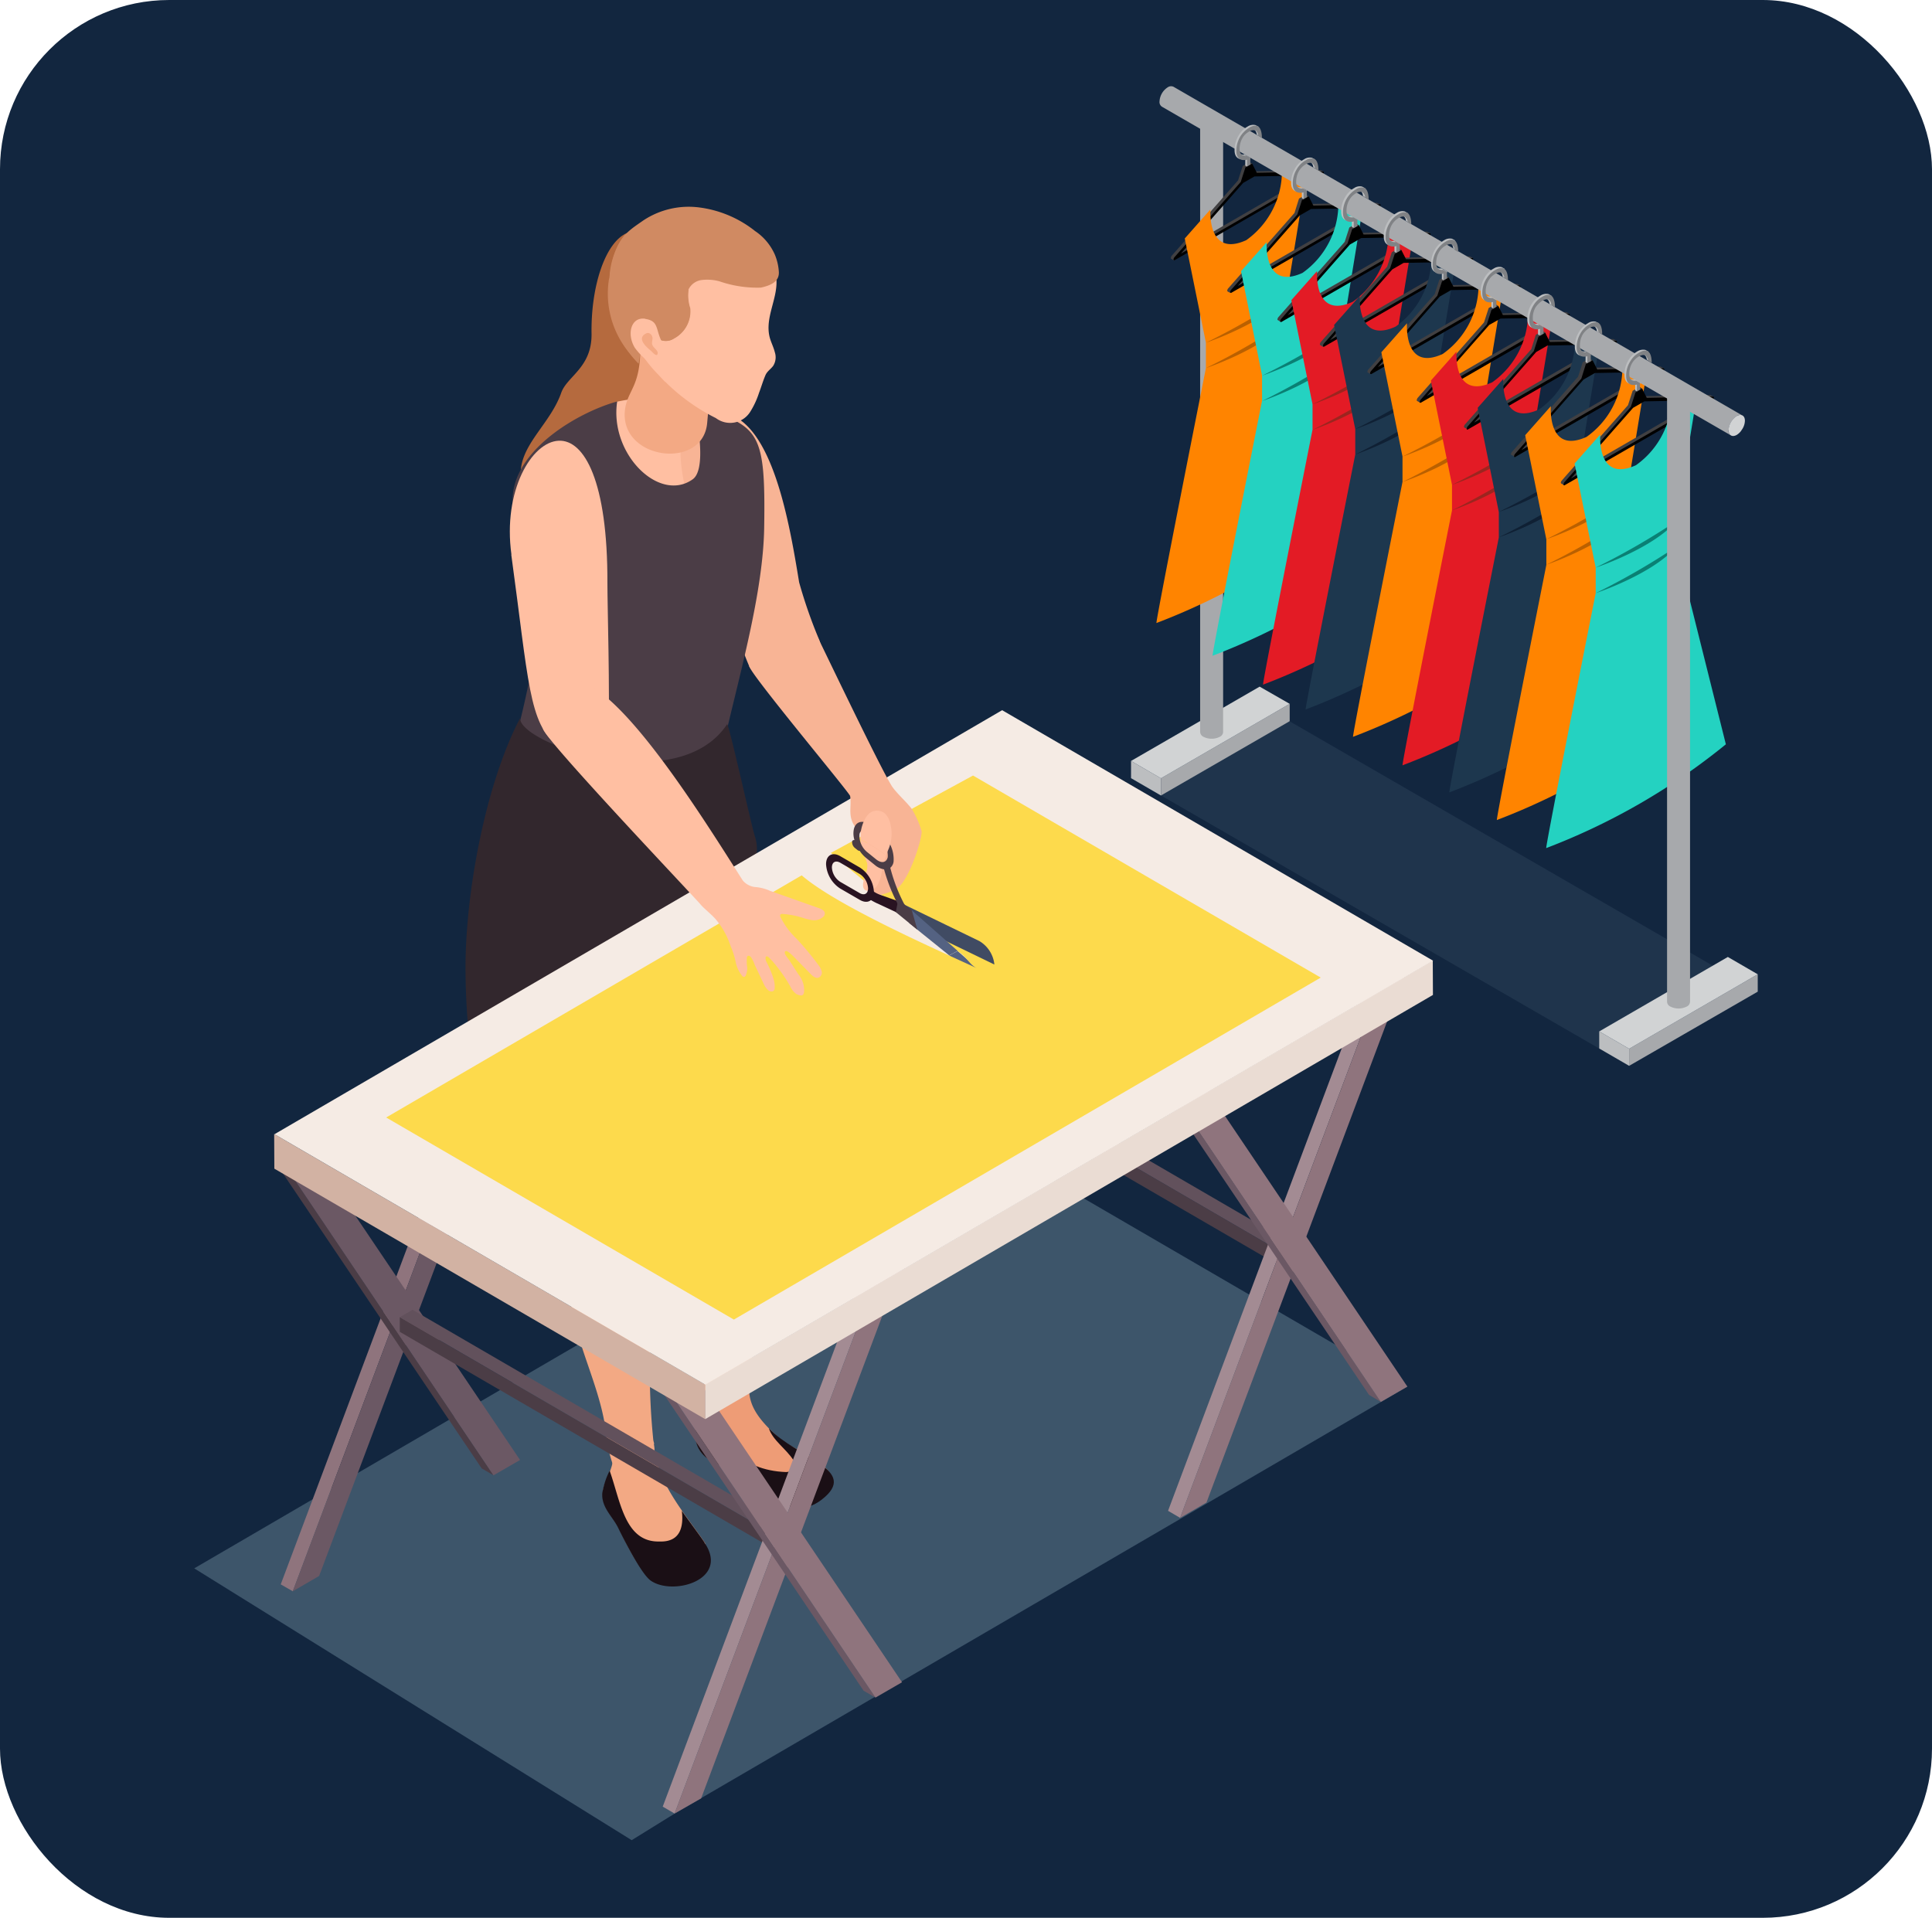 <svg xmlns="http://www.w3.org/2000/svg" width="137" height="136" viewBox="0 0 137 136">
  <g id="Grupo_1014107" data-name="Grupo 1014107" transform="translate(-1124.727 -3683)">
    <g id="Grupo_1014080" data-name="Grupo 1014080" transform="translate(156.727 2425)">
      <g id="Grupo_958245" data-name="Grupo 958245">
        <rect id="Rectángulo_340365" data-name="Rectángulo 340365" width="137" height="136" rx="12" transform="translate(968 1258)" fill="#12263f"/>
      </g>
    </g>
    <g id="Grupo_1011236" data-name="Grupo 1011236" transform="translate(1138.5 3697.669)">
      <g id="Grupo_1011216" data-name="Grupo 1011216" transform="translate(0 65.053)" opacity="0.3">
        <path id="Trazado_727031" data-name="Trazado 727031" d="M407.62,258.553,376.6,239.277l54.027-31.5,32,18.608-51.95,30.275Z" transform="translate(-376.6 -207.78)" fill="#a1c2d1"/>
      </g>
      <path id="Trazado_727032" data-name="Trazado 727032" d="M427.085,156.05c-1.552.672-2.566,3.775-2.517,7.135.037,2.419-1.735,3.018-2.15,4.2-.757,2.15-2.773,3.58-2.871,5.571,3.616,1.943,6.524-2.126,7.551-3.274,3.262-3.641,2.676-4.85,2.663-12.9-.012.073.122.1.159.037a.233.233,0,0,0,0-.22l-2.835-.55Z" transform="translate(-396.394 -154.199)" fill="#b56a3e"/>
      <path id="Trazado_727033" data-name="Trazado 727033" d="M414.119,228.273c-.892.049-1.026-1.21-1.124-1.918-1.845-13.378.171-17.166.513-19.255a5.591,5.591,0,0,1,.648-2.676c1.393-1.772,4.484-.073,5.217,2.175.305.929-.391,2.309-.611,3.225-2.517,10.3-1.246,18.253-4.631,18.437Z" transform="translate(-376.953 -143.635)" fill="#ee9c76"/>
      <path id="Trazado_727034" data-name="Trazado 727034" d="M414.343,219.09c-.122,4.679-1.7,5.449,1.625,8.406.941.843,3.861,1.869,3.7,2.932a3.5,3.5,0,0,1-2.456,1.784c-1.845.134-2.749-1.857-4.288-2.468-1.026-.4-3.494-.538-2.725-3.714.11-.44.257-.867.379-1.307.366-1.234-.183-1.075,1.038-2.028,1.271-1,.11.794,2.737-3.6Z" transform="translate(-374.526 -140.219)" fill="#ee9c76"/>
      <path id="Trazado_727035" data-name="Trazado 727035" d="M415.115,225.674c.293.88,1.222,1.442,1.759,2.285.305.477-.2.831-.538.819-3.238-.11-4.765-2.248-6.158-4.447-.892,2.969.354,3.58,2.395,4.386,1.674.66,3.861,3.9,6.292,2.016,2.725-2.114-1.723-2.932-3.751-5.058Z" transform="translate(-374.369 -139.057)" fill="#1a0f15"/>
      <path id="Trazado_727036" data-name="Trazado 727036" d="M417.95,165.9a13.9,13.9,0,0,1,3.531-.293c.232.012.9.525,1.136.538a8.7,8.7,0,0,1,4.887,1.894c.049.037-3.018,10.312-3.018,10.312l-9.848-2.932,3.3-9.53Z" transform="translate(-387.956 -152.086)" fill="#ffbfa2"/>
      <path id="Trazado_727037" data-name="Trazado 727037" d="M418.242,187.008c-.538.208.159-1.808-.269-2.187-.757-.66-1.5,1.161-2.541-.318a25.085,25.085,0,0,1-1.039-2.92c-.66-1.759-7.844-16.567-.709-15.064,3.409.721,4.594,7.844,5.278,12.01a34.531,34.531,0,0,0,1.429,4.093,3.416,3.416,0,0,1-2.138,4.386Z" transform="translate(-376.067 -151.901)" fill="#f8b495"/>
      <path id="Trazado_727038" data-name="Trazado 727038" d="M424.371,195.055c2.859.086,3.58,1.417,4.007-1.637.684-4.863,3.421-12.755,3.507-18.656.11-7.1-.4-7.147-4.973-8.65,0,0,1.051,4.435-.1,5.241-2.37,1.686-5.913-1.808-5.351-5.522-2.676.733-7.331,3.372-7.416,6.9-.1,4.007,2.2,5.877,1.7,9.86a62.191,62.191,0,0,1-1.8,8.247c-.281,1.112,1.5,3.067,2.456,3.335a18.574,18.574,0,0,0,7.978.855Z" transform="translate(-391.469 -152.03)" fill="#4b3d46"/>
      <path id="Trazado_727039" data-name="Trazado 727039" d="M426.645,207.14c-.122,5.254-1.588,11.534-1.759,16.8a48.175,48.175,0,0,0,.281,6.9c.147.757-1.625,2.7-2.309,2.334-.464-.257-1.014-2.334-1.051-2.871-.22-3.006-1.711-5.779-2.358-8.723-.916-4.178.122-11.216,1.943-11.643l5.254-2.786Z" transform="translate(-392.558 -142.869)" fill="#f3a984"/>
      <path id="Trazado_727040" data-name="Trazado 727040" d="M420.949,226.623c.147,2.7,2.15,4.887,3.6,7.013.22.33-.11,1.014-.122,1.417-.012.513.342,1-2.272,1.258-1.234.122-1.833.22-3.7-3.7-.4-.831-1.185-1.442-1.136-2.456.037-.782.586-1.454.7-2.224.11-.867-.318-1.869.244-2.553a1.487,1.487,0,0,1,2.395.476l.318.77Z" transform="translate(-388.352 -138.919)" fill="#f3a984"/>
      <path id="Trazado_727041" data-name="Trazado 727041" d="M424.285,232.985c-.5-.733-1.075-1.478-1.613-2.248.147,1.21-.159,2.224-1.576,2.175-2.48.073-2.773-2.883-3.543-5.021a5.542,5.542,0,0,0-.525,1.613c-.049,1.026.733,1.625,1.136,2.456.342.709,1.613,3.225,2.285,3.714,1.552,1.124,5.645-.024,3.824-2.688Z" transform="translate(-388.096 -138.267)" fill="#1a0f15"/>
      <path id="Trazado_727042" data-name="Trazado 727042" d="M431.273,184.65c.281.672,1.747,7.355,1.955,7.941.464,1.381-.379,2.59-.024,4.007.33,1.344.562,2.7.794,4.056.33,1.967.672,3.922,1,5.889a15.979,15.979,0,0,1-.037,7.013,2.666,2.666,0,0,1-1.039,1.662,3.4,3.4,0,0,1-1.6.379,15.41,15.41,0,0,0-6.769,1.82,5.017,5.017,0,0,1-1.784.855c-.892.122-1.772-.391-2.676-.367-1.454.037-2.737,1.43-4.166,1.124a2.977,2.977,0,0,1-1.8-1.539c-1.332-2.272-1.3-5.009-1.637-7.551-.171-1.3-.489-2.529-.6-3.849-.122-1.429-.183-2.871-.183-4.3.024-5.278,1.405-12.865,3.873-17.581-.086,1.833,11.167,5.73,14.674.44Z" transform="translate(-393.471 -147.954)" fill="#32272d"/>
      <g id="Grupo_1011217" data-name="Grupo 1011217" transform="translate(29.364)">
        <path id="Trazado_727043" data-name="Trazado 727043" d="M417.111,167.325c-.525,3.6,5.5,4.435,5.816,1.026.44-4.753.244-5.327-1.649-6.317a5.438,5.438,0,0,0-1.649-.586c-2.089-.305-1.417.99-1.442,1.833C418.126,165.786,417.307,166.03,417.111,167.325Z" transform="translate(-415.919 -153.012)" fill="#f3a984"/>
        <path id="Trazado_727044" data-name="Trazado 727044" d="M415.961,166.742c-.171-.171-.33-.342-.5-.525a9.5,9.5,0,0,1-1.552-2.077,6.16,6.16,0,0,1,1.136-7.306,5.588,5.588,0,0,1,5.535-1,7.787,7.787,0,0,1,1.417.733,3.081,3.081,0,0,1,1.5,1.674,4.7,4.7,0,0,1,.318.965c.244,1.515-.867,2.944-.428,4.447.1.33.257.635.342.977a1.139,1.139,0,0,1-.122.977c-.2.257-.428.379-.55.672-.171.4-.293.831-.452,1.246a5.957,5.957,0,0,1-.6,1.3,1.679,1.679,0,0,1-2.456.477,13.8,13.8,0,0,1-3.58-2.566Z" transform="translate(-411.923 -154.323)" fill="#ffbfa2"/>
        <path id="Trazado_727045" data-name="Trazado 727045" d="M413.157,159.611c.342-2.871,1.234-3.287,2.407-4.117a5.828,5.828,0,0,1,3.971-.916,8,8,0,0,1,3.873,1.613.935.935,0,0,0,.134.1,3.9,3.9,0,0,1,1.356,1.662,3.823,3.823,0,0,1,.269,1.161c.061.745-.611,1-1.271,1.148a8.216,8.216,0,0,1-2.957-.452,3.312,3.312,0,0,0-1.246-.086,1.2,1.2,0,0,0-.953.721,2.9,2.9,0,0,0,.122,1.283,2.181,2.181,0,0,1-1.136,2.138,1.052,1.052,0,0,1-1.173,0c-.391-.22-.77-.562-1.234-.33-.428.22-.318.77-.257,1.161.012.073.122.635-.1.623a6.542,6.542,0,0,1-1.833-5.693Z" transform="translate(-413.077 -154.535)" fill="#d08a62"/>
        <path id="Trazado_727046" data-name="Trazado 727046" d="M423.867,160.086a2.9,2.9,0,0,0,.122,1.283,2.181,2.181,0,0,1-1.136,2.138,1.052,1.052,0,0,1-1.173,0c-.391-.22-.77-.562-1.234-.33-.428.22-.183.562-.122.953,0,.049.11,0,.1.391a3.623,3.623,0,0,1-.1.782,7.324,7.324,0,0,1-2.065-6.06,5.351,5.351,0,0,1,1.112-3.1,13.173,13.173,0,0,1,2.37,1.552,16.108,16.108,0,0,1,2.114,2.37Z" transform="translate(-418.178 -154.179)" fill="#d08a62"/>
        <path id="Trazado_727047" data-name="Trazado 727047" d="M420.317,161.032c-.977-.147-1.332,1.051-.733,2.053a4.635,4.635,0,0,0,.745.806c1.637,1.649,2.211.061,1.7-.489-1.2-1.3-.477-2.175-1.7-2.358Z" transform="translate(-417.708 -153.097)" fill="#ffbfa2"/>
        <path id="Trazado_727048" data-name="Trazado 727048" d="M420.775,163.144c-.11-.11-1.173-.867-.367-1.258.22-.11.44.1.452.33,0,.122-.037.232-.037.354a.369.369,0,0,0,.061.2c.086.171.415.354.33.586C421.141,163.559,420.836,163.205,420.775,163.144Z" transform="translate(-417.726 -152.912)" fill="#f3a984"/>
      </g>
      <path id="Trazado_727049" data-name="Trazado 727049" d="M423.055,176.186c-.623-4.521,1.429-7.99,3.348-8.076,1.82-.086,3.482,2.871,3.458,10.08,0,1.759.183,7.477.073,11.35-.061,2.04-3.006.586-3.616.147-2.028-1.442-2.053-4.606-3.274-13.5Z" transform="translate(-400.562 -151.525)" fill="#ffbfa2"/>
      <g id="Grupo_1011233" data-name="Grupo 1011233" transform="translate(5.669 35.694)">
        <g id="Grupo_1011220" data-name="Grupo 1011220" transform="translate(0.379 23.189)">
          <g id="Grupo_1011218" data-name="Grupo 1011218" transform="translate(0.086)">
            <path id="Trazado_727050" data-name="Trazado 727050" d="M444.716,204.109l-.855-.489L429.7,241.336l.855.489Z" transform="translate(-429.7 -202.533)" fill="#8f747d"/>
            <path id="Trazado_727051" data-name="Trazado 727051" d="M430.895,203.231l-.843-.5-1.882,1.087.855.489Z" transform="translate(-414.01 -202.73)" fill="#a38b93"/>
            <path id="Trazado_727052" data-name="Trazado 727052" d="M442.33,204.215l-14.16,37.716,1.869-1.087,14.16-37.7Z" transform="translate(-427.315 -202.639)" fill="#6b5864"/>
          </g>
          <g id="Grupo_1011219" data-name="Grupo 1011219" transform="translate(0 8.223)">
            <path id="Trazado_727053" data-name="Trazado 727053" d="M442.555,209.961l-.843-.5-1.882,1.087.855.489Z" transform="translate(-439.83 -209.46)" fill="#a38b93"/>
            <path id="Trazado_727054" data-name="Trazado 727054" d="M430.5,210.839l-.855-.489,14.331,21.271.843.489Z" transform="translate(-429.64 -209.263)" fill="#4b3d46"/>
            <path id="Trazado_727055" data-name="Trazado 727055" d="M429.969,209.87l-1.869,1.075,14.319,21.271,1.882-1.087Z" transform="translate(-427.245 -209.369)" fill="#6b5864"/>
          </g>
        </g>
        <g id="Grupo_1011221" data-name="Grupo 1011221" transform="translate(8.907 42.518)">
          <path id="Trazado_727056" data-name="Trazado 727056" d="M439.9,234.411,413.33,218.98v1.039L439.9,235.462Z" transform="translate(-413.33 -218.455)" fill="#4b3d46"/>
          <path id="Trazado_727057" data-name="Trazado 727057" d="M440.068,233.993,413.494,218.55l-.9.525,26.574,15.431Z" transform="translate(-412.59 -218.55)" fill="#62515c"/>
          <path id="Trazado_727058" data-name="Trazado 727058" d="M412.59,231.7v1.051l.9-.525V231.19Z" transform="translate(-386.016 -215.747)" fill="#382e35"/>
        </g>
        <g id="Grupo_1011224" data-name="Grupo 1011224" transform="translate(27.465 38.95)">
          <g id="Grupo_1011222" data-name="Grupo 1011222" transform="translate(0.086)">
            <path id="Trazado_727059" data-name="Trazado 727059" d="M422.546,217.009l-.855-.489-14.16,37.716.843.489Z" transform="translate(-407.53 -215.433)" fill="#a38b93"/>
            <path id="Trazado_727060" data-name="Trazado 727060" d="M408.725,216.131l-.843-.5L406,216.717l.855.489Z" transform="translate(-391.84 -215.63)" fill="#a38b93"/>
            <path id="Trazado_727061" data-name="Trazado 727061" d="M420.173,217.115,406,254.831l1.882-1.075,14.16-37.716Z" transform="translate(-405.157 -215.539)" fill="#8f747d"/>
          </g>
          <g id="Grupo_1011223" data-name="Grupo 1011223" transform="translate(0 8.223)">
            <path id="Trazado_727062" data-name="Trazado 727062" d="M420.385,222.861l-.843-.5-1.882,1.087.855.5Z" transform="translate(-417.66 -222.36)" fill="#a38b93"/>
            <path id="Trazado_727063" data-name="Trazado 727063" d="M408.325,223.751l-.855-.5L421.8,244.521l.843.489Z" transform="translate(-407.47 -222.163)" fill="#6b5864"/>
            <path id="Trazado_727064" data-name="Trazado 727064" d="M407.8,222.77l-1.869,1.087,14.319,21.259,1.882-1.087Z" transform="translate(-405.075 -222.269)" fill="#8f747d"/>
          </g>
        </g>
        <g id="Grupo_1011227" data-name="Grupo 1011227" transform="translate(37.594 3.03)">
          <g id="Grupo_1011225" data-name="Grupo 1011225" transform="translate(0.086)">
            <path id="Trazado_727065" data-name="Trazado 727065" d="M414.253,187.609l-.843-.489-14.16,37.716.843.489Z" transform="translate(-399.25 -186.033)" fill="#8f747d"/>
            <path id="Trazado_727066" data-name="Trazado 727066" d="M400.435,186.731l-.855-.5-1.869,1.087.843.489Z" transform="translate(-383.55 -186.23)" fill="#a38b93"/>
            <path id="Trazado_727067" data-name="Trazado 727067" d="M411.87,187.715l-14.16,37.716,1.882-1.075,14.16-37.716Z" transform="translate(-396.867 -186.139)" fill="#6b5864"/>
          </g>
          <g id="Grupo_1011226" data-name="Grupo 1011226" transform="translate(0 8.235)">
            <path id="Trazado_727068" data-name="Trazado 727068" d="M412.095,193.459l-.855-.489-1.869,1.075.843.5Z" transform="translate(-409.37 -192.97)" fill="#a38b93"/>
            <path id="Trazado_727069" data-name="Trazado 727069" d="M400.023,194.351l-.843-.5,14.331,21.271.843.489Z" transform="translate(-399.18 -192.775)" fill="#4b3d46"/>
            <path id="Trazado_727070" data-name="Trazado 727070" d="M399.522,193.37l-1.882,1.087,14.331,21.259,1.882-1.075Z" transform="translate(-396.797 -192.881)" fill="#6b5864"/>
          </g>
        </g>
        <g id="Grupo_1011228" data-name="Grupo 1011228" transform="translate(44.741 22.407)">
          <path id="Trazado_727071" data-name="Trazado 727071" d="M410.574,217.953,384,202.51v1.051l26.574,15.431Z" transform="translate(-384 -201.997)" fill="#4b3d46"/>
          <path id="Trazado_727072" data-name="Trazado 727072" d="M410.738,217.533,384.164,202.09l-.9.513,26.574,15.443Z" transform="translate(-383.26 -202.09)" fill="#62515c"/>
          <path id="Trazado_727073" data-name="Trazado 727073" d="M383.26,215.243v1.039l.9-.513V214.73Z" transform="translate(-356.686 -199.287)" fill="#382e35"/>
        </g>
        <g id="Grupo_1011231" data-name="Grupo 1011231" transform="translate(63.3 17.984)">
          <g id="Grupo_1011229" data-name="Grupo 1011229" transform="translate(0.086)">
            <path id="Trazado_727074" data-name="Trazado 727074" d="M393.216,199.851l-.855-.5L378.2,237.066l.855.5Z" transform="translate(-378.2 -198.275)" fill="#a38b93"/>
            <path id="Trazado_727075" data-name="Trazado 727075" d="M379.395,198.959l-.843-.489-1.882,1.075.855.5Z" transform="translate(-362.51 -198.47)" fill="#a38b93"/>
            <path id="Trazado_727076" data-name="Trazado 727076" d="M390.83,199.957l-14.16,37.716,1.869-1.087L392.7,198.87Z" transform="translate(-375.815 -198.381)" fill="#8f747d"/>
          </g>
          <g id="Grupo_1011230" data-name="Grupo 1011230" transform="translate(0 8.223)">
            <path id="Trazado_727077" data-name="Trazado 727077" d="M391.055,205.689l-.843-.489-1.882,1.087.855.489Z" transform="translate(-388.33 -205.2)" fill="#a38b93"/>
            <path id="Trazado_727078" data-name="Trazado 727078" d="M379,206.579l-.855-.489,14.331,21.259.843.5Z" transform="translate(-378.14 -205.003)" fill="#6b5864"/>
            <path id="Trazado_727079" data-name="Trazado 727079" d="M378.469,205.6l-1.869,1.087,14.319,21.271,1.882-1.087Z" transform="translate(-375.745 -205.111)" fill="#8f747d"/>
          </g>
        </g>
        <g id="Grupo_1011232" data-name="Grupo 1011232">
          <path id="Trazado_727080" data-name="Trazado 727080" d="M417.35,208.35l.012,2.456,30.556,17.765v-2.456Z" transform="translate(-417.35 -178.294)" fill="#d2b2a3"/>
          <path id="Trazado_727081" data-name="Trazado 727081" d="M375.12,228.348V230.8l51.6-30.08-.012-2.444Z" transform="translate(-344.551 -180.528)" fill="#eadcd3"/>
          <path id="Trazado_727082" data-name="Trazado 727082" d="M375.11,213.818l30.557,17.765,51.6-30.068L426.706,183.75Z" transform="translate(-375.086 -183.75)" fill="#f5ebe4"/>
          <path id="Trazado_727083" data-name="Trazado 727083" d="M403.711,199.734c-.183.22-.806,0-1.674-.721l-1.2-.965c.2-.11.4-.22.6-.318l2.273,2Z" transform="translate(-352.971 -180.65)" fill="#546282"/>
          <path id="Trazado_727084" data-name="Trazado 727084" d="M411.087,194.614c2.48,2.15,9.408,5.2,12.45,6.6-.538-.244-.672-.745-1.381-1.222a102.672,102.672,0,0,1-8.992-6.964l10.08-5.486L447.9,201.871l-41.614,24.252L381.63,211.792l29.457-17.166Z" transform="translate(-373.688 -182.909)" fill="#fdda4c"/>
        </g>
      </g>
      <path id="Trazado_727085" data-name="Trazado 727085" d="M428.867,197.018c.1-.391,1.662,2.175-.2-.745-3.519-5.547-10.458-16.665-13.22-13.83a3.626,3.626,0,0,0-.977,3.03c.281.892,9.664,10.788,11.191,12.462C427.145,199.547,428.635,197.9,428.867,197.018Z" transform="translate(-389.734 -148.447)" fill="#ffbfa2"/>
      <g id="Grupo_1011234" data-name="Grupo 1011234" transform="translate(39.357 29.229)">
        <path id="Trazado_727086" data-name="Trazado 727086" d="M417.016,193.525a6.547,6.547,0,0,0-.7-1.6c-.415-.538-.941-.977-1.344-1.515-.66-.88-5.266-10.581-5.669-11.35-1.246-2.334-4.716,2.9-4.508,2.761.2.709,7.111,8.956,7.147,9.188.147.843-.33,1.686.757,2.6,1.271,1.075-.22,4.276.941,4.459a3.947,3.947,0,0,0,1.417-.379c.965-.318,1.991-3.592,1.955-4.166Z" transform="translate(-404.789 -178.458)" fill="#f8b495"/>
        <path id="Trazado_727087" data-name="Trazado 727087" d="M408.683,192.386c-.061.171-.11.354-.159.525-.073.257-.122.525-.183.806a2.934,2.934,0,0,1-.2.635,1.106,1.106,0,0,1-.428.489.5.5,0,0,1-.55-.024c-.305-.281.049-.965.134-1.332a1.278,1.278,0,0,0,.037-.525,6.261,6.261,0,0,0-.305-.794,3.812,3.812,0,0,1-.183-.916,10.513,10.513,0,0,1,1.82,1.136Z" transform="translate(-398.973 -175.622)" fill="#ffbfa2"/>
      </g>
      <path id="Trazado_727088" data-name="Trazado 727088" d="M413.562,193.843s.061.049.086.073a1.329,1.329,0,0,0,.831.342,3.138,3.138,0,0,1,.99.269c1.148.4,2.309.819,3.458,1.222.183.061.415.183.415.379a.347.347,0,0,1-.11.232.97.97,0,0,1-.757.244,4.707,4.707,0,0,1-.794-.2,6.205,6.205,0,0,0-1.344-.244.22.22,0,0,0-.122.024c-.061.049-.049.134-.012.208a5.55,5.55,0,0,0,1.161,1.552,21.836,21.836,0,0,1,1.527,1.845,1.188,1.188,0,0,1,.232.464.386.386,0,0,1-.232.428c-.2.061-.391-.1-.538-.244-.367-.379-.733-.745-1.1-1.124-.085-.086-.648-.709-.745-.464-.061.159.244.489.33.611.208.33.415.66.635.99a1.779,1.779,0,0,1,.4,1.222c-.024.147-.061.257-.208.269a.861.861,0,0,1-.354-.11,1.369,1.369,0,0,1-.428-.55,10.342,10.342,0,0,0-.965-1.417,5.413,5.413,0,0,0-.55-.623c-.269-.232-.269.122-.171.305a6.9,6.9,0,0,1,.525,1.283,1.915,1.915,0,0,1,.061.648c-.049.232-.305.22-.464.086a1.382,1.382,0,0,1-.33-.489c-.208-.428-.4-.855-.611-1.283a2.5,2.5,0,0,0-.281-.574c-.1-.11-.244-.147-.281.024a2.967,2.967,0,0,0,.024.733,1.393,1.393,0,0,1-.086.5c-.024.073-.085.159-.159.147s-.11-.061-.147-.11a2.272,2.272,0,0,1-.428-.941,5.344,5.344,0,0,0-.354-1.112,5.643,5.643,0,0,0-1.124-1.992c-.318-.342-.7-.623-.99-.977a.559.559,0,0,1-.147-.293.67.67,0,0,1,.134-.354c.232-.318.4-.684.66-.99a4.073,4.073,0,0,1,.892-.758.793.793,0,0,1,.489-.147.76.76,0,0,1,.428.305,5.987,5.987,0,0,0,.538.574Z" transform="translate(-374.625 -146.017)" fill="#ffbfa2"/>
      <g id="Grupo_1011235" data-name="Grupo 1011235" transform="translate(44.802 43.611)">
        <path id="Trazado_727089" data-name="Trazado 727089" d="M406.005,194.142a2.133,2.133,0,0,0,.623.379l1.478.525.269.99-1.967-.916a4.994,4.994,0,0,1-.6-.342l.2-.648Z" transform="translate(-402.841 -189.365)" fill="#291321"/>
        <path id="Trazado_727090" data-name="Trazado 727090" d="M401.523,196.513l5.779,2.8a2.188,2.188,0,0,0-1.063-1.662L400.57,194.9l.953,1.6Z" transform="translate(-395.365 -189.195)" fill="#404b63"/>
        <path id="Trazado_727091" data-name="Trazado 727091" d="M402.883,195.37l3.25,2.871c-.2.11-.4.208-.6.318l-2.835-2.285.171-.9Z" transform="translate(-396.799 -189.09)" fill="#546282"/>
        <path id="Trazado_727092" data-name="Trazado 727092" d="M408.562,194.542l1.393.806c.55.318,1,.061,1-.574a2.2,2.2,0,0,0-1-1.723l-1.393-.806c-.55-.318-1-.061-1,.574A2.2,2.2,0,0,0,408.562,194.542Zm1.393-1.026a1.3,1.3,0,0,1,.586,1.014c0,.379-.257.525-.586.342l-1.393-.806a1.3,1.3,0,0,1-.586-1.014c0-.379.257-.525.586-.342Z" transform="translate(-407.56 -189.814)" fill="#291321"/>
        <path id="Trazado_727093" data-name="Trazado 727093" d="M405.04,195.632l1.527,1.246-.391-1.368-.965-.77Z" transform="translate(-400.092 -189.23)" fill="#4b3d46"/>
        <path id="Trazado_727094" data-name="Trazado 727094" d="M405.73,191.647a.136.136,0,0,1,.171-.122,1.566,1.566,0,0,1-.049-.745c.122-.623.709-.733,1.307-.244l.648.525a2.351,2.351,0,0,1,.867,2,.691.691,0,0,1-.232.428,11.891,11.891,0,0,0,1.075,2.737,1.815,1.815,0,0,0-.33.232A12.434,12.434,0,0,1,408,193.6a1.341,1.341,0,0,1-.635-.293l-.648-.525a2.1,2.1,0,0,1-.44-.489.288.288,0,0,1-.159-.061l-.183-.147a.533.533,0,0,1-.2-.452Zm1.063.721.648.525c.379.305.733.232.819-.159a1.5,1.5,0,0,0-.538-1.258l-.648-.525c-.379-.305-.733-.232-.818.159A1.5,1.5,0,0,0,406.793,192.368Z" transform="translate(-403.885 -190.23)" fill="#4b3d46"/>
      </g>
      <path id="Trazado_727095" data-name="Trazado 727095" d="M406.918,190.069a1.544,1.544,0,0,1,.257-.305.879.879,0,0,1,1.075,0,1.384,1.384,0,0,1,.379.648,2.86,2.86,0,0,1-.085,1.857,3.982,3.982,0,0,0-.183.489,10.513,10.513,0,0,0-1.82-1.136,2.716,2.716,0,0,1,.367-1.539Z" transform="translate(-359.293 -146.763)" fill="#ffbfa2"/>
    </g>
    <g id="Grupo_1014106" data-name="Grupo 1014106" transform="translate(897.24 3564.872)">
      <path id="Trazado_716840" data-name="Trazado 716840" d="M307.69,173.31l35.32,20.4,9.12-5.26-35.32-20.4Z" fill="#3d556b" opacity="0.3"/>
      <g id="Grupo_1008284" data-name="Grupo 1008284">
        <path id="Trazado_716841" data-name="Trazado 716841" d="M343.01,193.71l-2.12-1.23v-1.21l2.12,1.23Z" fill="#bcbec0"/>
        <path id="Trazado_716842" data-name="Trazado 716842" d="M352.13,188.45l-9.12,5.26V192.5l9.12-5.28Z" fill="#a7a9ac"/>
        <path id="Trazado_716843" data-name="Trazado 716843" d="M352.13,187.22l-9.12,5.28-2.12-1.23,9.12-5.28Z" fill="#d1d3d4"/>
      </g>
      <g id="Grupo_1008285" data-name="Grupo 1008285">
        <path id="Trazado_716844" data-name="Trazado 716844" d="M309.81,174.54l-2.12-1.23v-1.22l2.12,1.23Z" fill="#bcbec0"/>
        <path id="Trazado_716845" data-name="Trazado 716845" d="M318.94,169.27l-9.13,5.27v-1.22l9.13-5.28Z" fill="#a7a9ac"/>
        <path id="Trazado_716846" data-name="Trazado 716846" d="M318.94,168.04l-9.13,5.28-2.12-1.23,9.12-5.27Z" fill="#d1d3d4"/>
      </g>
      <g id="Grupo_1008286" data-name="Grupo 1008286">
        <path id="Trazado_716847" data-name="Trazado 716847" d="M313.98,127.31a1.231,1.231,0,0,1-1.15,0,.416.416,0,0,1-.24-.31v43.04h0a.413.413,0,0,0,.24.34,1.292,1.292,0,0,0,1.15,0,.4.4,0,0,0,.24-.35V126.99a.4.4,0,0,1-.24.33Z" fill="#a7a9ac"/>
        <path id="Trazado_716848" data-name="Trazado 716848" d="M312.82,126.65a1.2,1.2,0,0,1,.57-.14l.22.02a1.074,1.074,0,0,1,.37.12c.32.19.32.48,0,.66a1.231,1.231,0,0,1-1.15,0,.347.347,0,0,1,0-.66Z" fill="#d1d3d4"/>
      </g>
      <g id="Grupo_1008287" data-name="Grupo 1008287">
        <path id="Trazado_716849" data-name="Trazado 716849" d="M321.14,130.5l.21-.19-.2-.11h0a.1.1,0,0,0-.03-.01l-4.7.09-.13-.54-.2-.12-.48.28-.33,1.02-4.72,5.36a.372.372,0,0,0-.05.16.037.037,0,0,0,.01.03h0a.031.031,0,0,1,.02.01l.19.11,8.58-5.01,1.82-1.03v-.05Zm-9.77,5.3,4.17-4.75.69-.53,4.41-.08-9.27,5.36Z" fill="#414042"/>
        <path id="Trazado_716850" data-name="Trazado 716850" d="M321.31,130.3l-4.7.08-.33-.65-.48.27-.33,1.03-4.72,5.36s-.06.11-.05.15.05.06.1.03l10.46-6.04a.354.354,0,0,0,.1-.14c0-.06-.01-.1-.06-.1Zm-10.08,5.81,4.41-5.01.8-.46,4.41-.08Z"/>
        <path id="Trazado_716851" data-name="Trazado 716851" d="M318.72,140.93v-1.8l1.49-9.12-1.82.04a6.026,6.026,0,0,1-2.53,5.11c-2.8,1.27-2.54-2.18-2.54-2.18l-1.82,2.06,1.5,7.39v1.8s-3.52,17.7-3.51,18.08a46.213,46.213,0,0,0,12.74-7.36l-3.51-14.03Z" fill="#ff8400"/>
        <path id="Trazado_716852" data-name="Trazado 716852" d="M313,142.43a48.431,48.431,0,0,0,5.72-3.3C317.04,141.09,313,142.43,313,142.43Z" fill="#ba6000"/>
        <path id="Trazado_716853" data-name="Trazado 716853" d="M313,144.23a48.431,48.431,0,0,0,5.72-3.3C317.04,142.89,313,144.23,313,144.23Z" fill="#ba6000"/>
      </g>
      <g id="Grupo_1008288" data-name="Grupo 1008288">
        <path id="Trazado_716854" data-name="Trazado 716854" d="M325.14,132.82l.21-.19-.2-.11h0a.1.1,0,0,0-.03-.01l-4.7.08-.13-.54-.21-.12-.48.28-.32,1.02-4.72,5.37s-.06.11-.05.15c0,.01.01.02.02.03h0a.035.035,0,0,1,.01.02l.19.1,8.58-5.01,1.81-1.02v-.05Zm-9.76,5.29,4.17-4.74.69-.54,4.41-.08-9.27,5.35Z" fill="#414042"/>
        <path id="Trazado_716855" data-name="Trazado 716855" d="M325.32,132.62l-4.7.09-.33-.66-.48.27-.33,1.02-4.71,5.36s-.06.11-.05.15.05.06.1.03l10.46-6.04a.457.457,0,0,0,.1-.14c.01-.06,0-.1-.05-.1Zm-10.08,5.81,4.41-5.02.8-.46,4.41-.08-9.62,5.55Z"/>
        <path id="Trazado_716856" data-name="Trazado 716856" d="M322.72,143.25v-1.8l1.49-9.12-1.82.04a6.019,6.019,0,0,1-2.54,5.11c-2.79,1.27-2.54-2.18-2.54-2.18l-1.82,2.06,1.49,7.39v1.8s-3.52,17.7-3.51,18.08a46.213,46.213,0,0,0,12.74-7.36l-3.51-14.03Z" fill="#24d2c1"/>
        <path id="Trazado_716857" data-name="Trazado 716857" d="M317,144.76a48.431,48.431,0,0,0,5.72-3.3C321.04,143.42,317,144.76,317,144.76Z" fill="#0a8074"/>
        <path id="Trazado_716858" data-name="Trazado 716858" d="M317,146.56a49.405,49.405,0,0,0,5.72-3.31C321.04,145.21,317,146.56,317,146.56Z" fill="#0a8074"/>
      </g>
      <g id="Grupo_1008289" data-name="Grupo 1008289">
        <path id="Trazado_716859" data-name="Trazado 716859" d="M328.7,134.87l.21-.19-.2-.11h0s-.02-.02-.03-.02l-4.7.09-.13-.54-.2-.12-.48.28-.33,1.02-4.72,5.36a.372.372,0,0,0-.05.16c0,.01.01.02.02.03h.02l.18.12,8.58-5.01,1.82-1.03v-.05Zm-9.77,5.3,4.17-4.74.69-.53,4.41-.08-9.28,5.35Z" fill="#414042"/>
        <path id="Trazado_716860" data-name="Trazado 716860" d="M328.88,134.67l-4.7.09-.33-.66-.48.28-.33,1.02-4.72,5.36a.372.372,0,0,0-.05.16c.01.04.05.06.1.03l10.46-6.04a.5.5,0,0,0,.1-.14c.01-.06-.01-.1-.05-.1Zm-10.08,5.81,4.41-5.01.8-.46,4.41-.08Z"/>
        <path id="Trazado_716861" data-name="Trazado 716861" d="M326.28,145.3v-1.8l1.49-9.12-1.82.04a6.019,6.019,0,0,1-2.54,5.11c-2.79,1.27-2.53-2.18-2.53-2.18l-1.82,2.06,1.5,7.39v1.8s-3.52,17.7-3.51,18.08a46.213,46.213,0,0,0,12.74-7.36l-3.51-14.03Z" fill="#e31b25"/>
        <path id="Trazado_716862" data-name="Trazado 716862" d="M320.56,146.8a48.431,48.431,0,0,0,5.72-3.3C324.6,145.46,320.56,146.8,320.56,146.8Z" fill="#9c251f"/>
        <path id="Trazado_716863" data-name="Trazado 716863" d="M320.56,148.61a47.723,47.723,0,0,0,5.72-3.31C324.6,147.26,320.56,148.61,320.56,148.61Z" fill="#9c251f"/>
      </g>
      <g id="Grupo_1008290" data-name="Grupo 1008290">
        <path id="Trazado_716864" data-name="Trazado 716864" d="M331.72,136.62l.21-.19-.2-.11h0a.1.1,0,0,0-.04-.01l-4.7.09-.13-.54-.2-.12-.48.28-.33,1.02-4.72,5.36a.372.372,0,0,0-.05.16c0,.01,0,.02.02.03h0a.031.031,0,0,0,.01.02l.19.11,8.59-5.01,1.82-1.03v-.05Zm-9.77,5.3,4.17-4.74.69-.53,4.41-.08-9.28,5.36Z" fill="#414042"/>
        <path id="Trazado_716865" data-name="Trazado 716865" d="M331.89,136.43l-4.7.08-.33-.65-.47.27-.33,1.02-4.71,5.36a.372.372,0,0,0-.05.16c.01.04.05.06.1.03l10.46-6.04s.09-.08.09-.14-.01-.1-.05-.1Zm-10.08,5.81,4.41-5.01.8-.46,4.41-.08-9.61,5.55Z"/>
        <path id="Trazado_716866" data-name="Trazado 716866" d="M329.3,147.06v-1.8l1.5-9.12-1.82.04a6.018,6.018,0,0,1-2.53,5.11c-2.79,1.27-2.54-2.18-2.54-2.18l-1.82,2.06,1.5,7.39v1.8s-3.52,17.7-3.52,18.08a46.012,46.012,0,0,0,12.74-7.36l-3.51-14.03Z" fill="#1d374e"/>
        <path id="Trazado_716867" data-name="Trazado 716867" d="M323.58,148.56a49.405,49.405,0,0,0,5.72-3.31C327.62,147.21,323.58,148.56,323.58,148.56Z" fill="#0f2034"/>
        <path id="Trazado_716868" data-name="Trazado 716868" d="M323.58,150.36a49.405,49.405,0,0,0,5.72-3.31C327.62,149.01,323.58,150.36,323.58,150.36Z" fill="#0f2034"/>
      </g>
      <g id="Grupo_1008291" data-name="Grupo 1008291">
        <path id="Trazado_716869" data-name="Trazado 716869" d="M335.07,138.57l.21-.19-.2-.11h0a.1.1,0,0,0-.03-.01l-4.7.09-.12-.54-.2-.12-.48.28-.33,1.02-4.72,5.36a.372.372,0,0,0-.05.16c0,.01.01.02.02.03h0l.02.01.18.11,8.58-5,1.81-1.03v-.05Zm-9.77,5.3,4.17-4.74.7-.54,4.41-.08-9.28,5.36Z" fill="#414042"/>
        <path id="Trazado_716870" data-name="Trazado 716870" d="M335.25,138.37l-4.7.09-.33-.65-.48.27-.33,1.02-4.72,5.36s-.06.11-.05.15.05.06.1.04l10.46-6.04a.5.5,0,0,0,.1-.14c0-.05-.01-.1-.05-.1Zm-10.08,5.81,4.41-5.02.8-.46,4.41-.08-9.62,5.55Z"/>
        <path id="Trazado_716871" data-name="Trazado 716871" d="M332.65,149.01v-1.8l1.5-9.12-1.82.04a6,6,0,0,1-2.54,5.1c-2.79,1.28-2.53-2.18-2.53-2.18l-1.82,2.06,1.5,7.39v1.8s-3.52,17.7-3.51,18.08a46.153,46.153,0,0,0,12.74-7.35L332.66,149Z" fill="#ff8400"/>
        <path id="Trazado_716872" data-name="Trazado 716872" d="M326.93,150.51a48.431,48.431,0,0,0,5.72-3.3C330.97,149.17,326.93,150.51,326.93,150.51Z" fill="#ba6000"/>
        <path id="Trazado_716873" data-name="Trazado 716873" d="M326.93,152.31a48.431,48.431,0,0,0,5.72-3.3C330.97,150.97,326.93,152.31,326.93,152.31Z" fill="#ba6000"/>
      </g>
      <g id="Grupo_1008292" data-name="Grupo 1008292">
        <path id="Trazado_716874" data-name="Trazado 716874" d="M338.58,140.58l.21-.19-.2-.11h0s-.02-.02-.03-.02l-4.7.09-.13-.53-.2-.12-.48.27-.33,1.02L328,146.36s-.06.11-.05.15c0,.02,0,.03.01.04h0l.01.01.19.11,8.59-5.01,1.81-1.03v-.05Zm-9.77,5.3,4.17-4.74.69-.53,4.41-.08-9.28,5.36Z" fill="#414042"/>
        <path id="Trazado_716875" data-name="Trazado 716875" d="M338.76,140.38l-4.7.09-.33-.65-.48.28-.33,1.03-4.71,5.36a.372.372,0,0,0-.05.16c0,.04.05.06.09.03l10.46-6.04a.416.416,0,0,0,.1-.15c0-.06-.02-.1-.05-.1Zm-10.08,5.81,4.41-5.02.8-.45,4.41-.08-9.61,5.55Z"/>
        <path id="Trazado_716876" data-name="Trazado 716876" d="M336.16,151.01v-1.8l1.5-9.12-1.82.04a6.01,6.01,0,0,1-2.54,5.11c-2.8,1.27-2.53-2.18-2.53-2.18l-1.82,2.06,1.5,7.39v1.81s-3.52,17.7-3.51,18.08a46.012,46.012,0,0,0,12.74-7.36l-3.51-14.03Z" fill="#e31b25"/>
        <path id="Trazado_716877" data-name="Trazado 716877" d="M330.45,152.51a47.878,47.878,0,0,0,5.71-3.3C334.48,151.17,330.45,152.51,330.45,152.51Z" fill="#9c251f"/>
        <path id="Trazado_716878" data-name="Trazado 716878" d="M330.45,154.32a48.832,48.832,0,0,0,5.71-3.31C334.48,152.97,330.45,154.32,330.45,154.32Z" fill="#9c251f"/>
      </g>
      <g id="Grupo_1008293" data-name="Grupo 1008293">
        <path id="Trazado_716879" data-name="Trazado 716879" d="M341.92,142.49l.21-.19-.2-.11h0s-.02-.02-.03-.02l-4.7.08-.13-.54-.21-.12-.47.28-.32,1.02-4.72,5.36s-.06.11-.05.15c0,.02.01.02.02.03h0a.031.031,0,0,0,.01.02l.19.1,8.59-5,1.81-1.03v-.05Zm-9.77,5.3,4.17-4.74.69-.54,4.41-.08-9.28,5.35Z" fill="#414042"/>
        <path id="Trazado_716880" data-name="Trazado 716880" d="M342.09,142.29l-4.7.09-.33-.65-.48.28-.33,1.02-4.71,5.36a.372.372,0,0,0-.05.16c0,.04.04.06.09.03l10.47-6.04a.5.5,0,0,0,.1-.14c0-.05-.01-.1-.05-.1Zm-10.08,5.81,4.41-5.01.8-.46,4.4-.08Z"/>
        <path id="Trazado_716881" data-name="Trazado 716881" d="M339.5,152.93v-1.8l1.49-9.12-1.82.04a6.019,6.019,0,0,1-2.54,5.11c-2.8,1.27-2.54-2.17-2.54-2.17l-1.82,2.06,1.5,7.39v1.8s-3.52,17.7-3.51,18.08A46.153,46.153,0,0,0,343,166.97l-3.51-14.03Z" fill="#1d374e"/>
        <path id="Trazado_716882" data-name="Trazado 716882" d="M333.77,154.43a48.431,48.431,0,0,0,5.72-3.3C337.81,153.09,333.77,154.43,333.77,154.43Z" fill="#0f2034"/>
        <path id="Trazado_716883" data-name="Trazado 716883" d="M333.77,156.23a48.431,48.431,0,0,0,5.72-3.3C337.81,154.89,333.77,156.23,333.77,156.23Z" fill="#0f2034"/>
      </g>
      <g id="Grupo_1008294" data-name="Grupo 1008294">
        <path id="Trazado_716884" data-name="Trazado 716884" d="M345.27,144.44l.2-.19-.2-.11h0a.07.07,0,0,0-.04-.02l-4.7.08-.13-.53-.2-.12-.48.27-.33,1.02-4.71,5.36a.372.372,0,0,0-.05.16c0,.01,0,.02.02.03h.02l.18.11,8.58-5.01,1.82-1.03v-.05Zm-9.77,5.3,4.16-4.74.69-.53,4.41-.08-9.27,5.36Z" fill="#414042"/>
        <path id="Trazado_716885" data-name="Trazado 716885" d="M345.45,144.24l-4.7.09-.33-.65-.48.27-.32,1.03-4.72,5.36a.372.372,0,0,0-.05.16.054.054,0,0,0,.09.03l10.47-6.05a.477.477,0,0,0,.09-.14c0-.05-.01-.09-.05-.09Zm-10.08,5.81,4.41-5.01.8-.46,4.41-.08Z"/>
        <path id="Trazado_716886" data-name="Trazado 716886" d="M342.85,154.87v-1.8l1.5-9.11-1.82.04a6.019,6.019,0,0,1-2.54,5.11c-2.8,1.27-2.53-2.18-2.53-2.18l-1.82,2.06,1.5,7.39v1.81s-3.52,17.69-3.51,18.09a46.012,46.012,0,0,0,12.74-7.36l-3.51-14.03Z" fill="#ff8400"/>
        <path id="Trazado_716887" data-name="Trazado 716887" d="M337.13,156.37a48.431,48.431,0,0,0,5.72-3.3C341.17,155.03,337.13,156.37,337.13,156.37Z" fill="#ba6000"/>
        <path id="Trazado_716888" data-name="Trazado 716888" d="M337.13,158.18a47.723,47.723,0,0,0,5.72-3.31C341.17,156.83,337.13,158.18,337.13,158.18Z" fill="#ba6000"/>
      </g>
      <g id="Grupo_1008295" data-name="Grupo 1008295">
        <path id="Trazado_716889" data-name="Trazado 716889" d="M348.78,146.45l.21-.19-.2-.11h0a.1.1,0,0,0-.03-.01l-4.7.08-.12-.54-.2-.12-.48.28-.33,1.02-4.71,5.36s-.07.11-.05.16c0,.01.01.02.02.03h0l.01.01.19.11,8.58-5.01,1.81-1.03v-.05Zm-9.77,5.3,4.17-4.74.7-.54,4.41-.08-9.28,5.36Z" fill="#414042"/>
        <path id="Trazado_716890" data-name="Trazado 716890" d="M348.96,146.25l-4.7.09-.33-.66-.47.28-.33,1.02-4.72,5.36a.372.372,0,0,0-.05.16c0,.05.05.06.09.03l10.47-6.04a.5.5,0,0,0,.1-.14c0-.06-.01-.1-.05-.1Zm-10.08,5.81,4.41-5.01.8-.46,4.41-.08Z"/>
        <path id="Trazado_716891" data-name="Trazado 716891" d="M346.36,156.88v-1.8l1.49-9.11-1.82.04a6.019,6.019,0,0,1-2.54,5.11c-2.79,1.27-2.53-2.18-2.53-2.18L339.14,151l1.5,7.39v1.8s-3.52,17.7-3.51,18.08a46.213,46.213,0,0,0,12.74-7.36l-3.51-14.03Z" fill="#24d2c1"/>
        <path id="Trazado_716892" data-name="Trazado 716892" d="M340.64,158.38a50.168,50.168,0,0,0,5.72-3.3C344.68,157.04,340.64,158.38,340.64,158.38Z" fill="#0a8074"/>
        <path id="Trazado_716893" data-name="Trazado 716893" d="M340.64,160.19a50.168,50.168,0,0,0,5.72-3.3C344.68,158.85,340.64,160.19,340.64,160.19Z" fill="#0a8074"/>
      </g>
      <g id="Grupo_1008296" data-name="Grupo 1008296">
        <path id="Trazado_716894" data-name="Trazado 716894" d="M347.09,146.44a1.292,1.292,0,0,1-1.15,0,.416.416,0,0,1-.24-.31v43.05h0a.4.4,0,0,0,.24.33,1.292,1.292,0,0,0,1.15,0,.4.4,0,0,0,.24-.35V146.12a.4.4,0,0,1-.24.33Z" fill="#a7a9ac"/>
        <path id="Trazado_716895" data-name="Trazado 716895" d="M345.93,145.77a1.2,1.2,0,0,1,.57-.13h.22a1.346,1.346,0,0,1,.37.13c.32.18.32.48,0,.67a1.292,1.292,0,0,1-1.15,0,.347.347,0,0,1,0-.66Z" fill="#d1d3d4"/>
      </g>
      <g id="Grupo_1008297" data-name="Grupo 1008297">
        <path id="Trazado_716896" data-name="Trazado 716896" d="M350.07,148.63a1.267,1.267,0,0,1,.58-1,.378.378,0,0,1,.39-.04L310.7,124.28h0a.414.414,0,0,0-.41.04,1.267,1.267,0,0,0-.58,1,.393.393,0,0,0,.18.38l40.09,23.16.24.14a.4.4,0,0,1-.16-.37Z" fill="#a7a9ac"/>
        <path id="Trazado_716897" data-name="Trazado 716897" d="M351.22,147.96a1.166,1.166,0,0,1-.17.57l-.12.18a1.157,1.157,0,0,1-.29.26c-.32.18-.58.03-.58-.34a1.267,1.267,0,0,1,.58-1c.32-.18.58-.03.58.33Z" fill="#d1d3d4"/>
      </g>
      <g id="Grupo_1008298" data-name="Grupo 1008298">
        <path id="Trazado_716898" data-name="Trazado 716898" d="M316.72,127.18v-.07l-.2-.11a.707.707,0,0,0-.56.1,1.7,1.7,0,0,0-.65.65,1.977,1.977,0,0,0-.28,1.02c0,.66.45.7.76.62v.48l.13.07.24-.61-.4-.24c-.2.02-.48-.01-.48-.47a1.5,1.5,0,0,1,.2-.77,1.432,1.432,0,0,1,.49-.48s.25-.16.43-.07a.474.474,0,0,1,.2.37l.25.15a.748.748,0,0,0-.12-.65Z" fill="#bcbec0"/>
        <path id="Trazado_716899" data-name="Trazado 716899" d="M316.16,129.79l-.24.14v-.48c-.31.08-.76.04-.76-.61a1.969,1.969,0,0,1,.27-1.02,1.911,1.911,0,0,1,.65-.64s.34-.23.6-.1c.19.1.29.42.29.83l-.26-.15c-.03-.2-.09-.33-.2-.38a.51.51,0,0,0-.43.07,1.189,1.189,0,0,0-.49.47,1.523,1.523,0,0,0-.2.77c0,.46.29.49.48.47l.28.16v.47Z" fill="#808285"/>
      </g>
      <g id="Grupo_1008299" data-name="Grupo 1008299">
        <path id="Trazado_716900" data-name="Trazado 716900" d="M320.73,129.5v-.07l-.2-.11a.694.694,0,0,0-.56.1,1.685,1.685,0,0,0-.65.65,1.951,1.951,0,0,0-.28,1.02c0,.65.45.69.76.61v.48l.13.07.24-.61-.41-.23c-.19.02-.48-.01-.48-.47a1.405,1.405,0,0,1,.2-.77,1.554,1.554,0,0,1,.49-.48.536.536,0,0,1,.44-.07.474.474,0,0,1,.2.37l.26.15a.771.771,0,0,0-.12-.66Z" fill="#bcbec0"/>
        <path id="Trazado_716901" data-name="Trazado 716901" d="M320.16,132.11l-.24.14v-.48c-.31.08-.76.04-.76-.62a1.886,1.886,0,0,1,.28-1.02,1.632,1.632,0,0,1,.65-.64.708.708,0,0,1,.6-.09c.2.09.29.42.29.83l-.25-.15a.478.478,0,0,0-.2-.38c-.18-.09-.43.07-.44.07a1.327,1.327,0,0,0-.49.48,1.5,1.5,0,0,0-.2.77c0,.46.29.5.48.47l.28.16v.47Z" fill="#808285"/>
      </g>
      <g id="Grupo_1008300" data-name="Grupo 1008300">
        <path id="Trazado_716902" data-name="Trazado 716902" d="M324.28,131.55v-.08l-.2-.11a.694.694,0,0,0-.56.1,1.685,1.685,0,0,0-.65.65,1.951,1.951,0,0,0-.28,1.02c0,.66.45.7.76.61v.48l.12.07.24-.61-.41-.23c-.19.03-.48,0-.48-.47a1.405,1.405,0,0,1,.2-.77,1.452,1.452,0,0,1,.49-.48s.25-.16.43-.07c.11.05.17.18.2.37l.26.15a.748.748,0,0,0-.12-.65Z" fill="#bcbec0"/>
        <path id="Trazado_716903" data-name="Trazado 716903" d="M323.72,134.17l-.24.14v-.48c-.31.08-.76.04-.76-.62a1.91,1.91,0,0,1,.28-1.02,1.8,1.8,0,0,1,.65-.64.688.688,0,0,1,.6-.1c.19.1.29.42.29.83l-.25-.15a.468.468,0,0,0-.2-.38.51.51,0,0,0-.43.07,1.346,1.346,0,0,0-.49.48,1.5,1.5,0,0,0-.2.77c0,.46.29.5.49.47l.28.16v.47Z" fill="#808285"/>
      </g>
      <g id="Grupo_1008301" data-name="Grupo 1008301">
        <path id="Trazado_716904" data-name="Trazado 716904" d="M327.3,133.31v-.08l-.2-.11a.707.707,0,0,0-.56.1,1.685,1.685,0,0,0-.65.65,1.886,1.886,0,0,0-.28,1.02c0,.65.45.7.76.62v.48l.13.07.24-.61-.4-.24c-.2.03-.48-.01-.48-.47a1.405,1.405,0,0,1,.2-.77,1.346,1.346,0,0,1,.49-.48s.25-.16.43-.07a.474.474,0,0,1,.2.37l.26.15a.807.807,0,0,0-.12-.66Z" fill="#bcbec0"/>
        <path id="Trazado_716905" data-name="Trazado 716905" d="M326.74,135.92l-.24.14v-.48c-.31.08-.76.04-.76-.61a1.886,1.886,0,0,1,.28-1.02,1.632,1.632,0,0,1,.65-.64.688.688,0,0,1,.6-.1c.19.1.29.42.29.83l-.25-.15a.5.5,0,0,0-.2-.38c-.18-.09-.43.07-.43.07a1.346,1.346,0,0,0-.49.48,1.5,1.5,0,0,0-.2.77c0,.46.29.49.48.46l.28.17v.47Z" fill="#808285"/>
      </g>
      <g id="Grupo_1008302" data-name="Grupo 1008302">
        <path id="Trazado_716906" data-name="Trazado 716906" d="M330.66,135.25v-.08l-.2-.11a.738.738,0,0,0-.56.1,1.885,1.885,0,0,0-.65.65,1.977,1.977,0,0,0-.28,1.02c0,.65.45.7.76.62v.48l.13.07.25-.61-.41-.23c-.19.03-.48-.01-.48-.47a1.5,1.5,0,0,1,.2-.77,1.346,1.346,0,0,1,.49-.48s.25-.17.43-.07c.11.05.17.18.2.37l.26.15a.846.846,0,0,0-.12-.66Z" fill="#bcbec0"/>
        <path id="Trazado_716907" data-name="Trazado 716907" d="M330.09,137.87l-.25.14v-.48c-.31.08-.76.04-.76-.61a1.91,1.91,0,0,1,.28-1.02,1.8,1.8,0,0,1,.65-.64s.34-.22.59-.09c.2.09.29.42.29.83l-.25-.15a.478.478,0,0,0-.2-.38c-.18-.09-.43.07-.43.07a1.173,1.173,0,0,0-.49.48,1.491,1.491,0,0,0-.19.77c0,.46.29.5.48.47l.28.16v.47Z" fill="#808285"/>
      </g>
      <g id="Grupo_1008303" data-name="Grupo 1008303">
        <path id="Trazado_716908" data-name="Trazado 716908" d="M334.17,137.26v-.08l-.2-.11a.721.721,0,0,0-.56.1,1.632,1.632,0,0,0-.65.64,1.977,1.977,0,0,0-.28,1.02c0,.65.45.7.76.61v.49l.13.07.24-.61-.41-.24c-.19.03-.48,0-.48-.47a1.5,1.5,0,0,1,.2-.77,1.274,1.274,0,0,1,.49-.47s.25-.16.43-.07a.478.478,0,0,1,.2.38l.25.15a.748.748,0,0,0-.12-.65Z" fill="#bcbec0"/>
        <path id="Trazado_716909" data-name="Trazado 716909" d="M333.6,139.88l-.24.14v-.48c-.31.08-.76.04-.76-.61a1.862,1.862,0,0,1,.28-1.02,1.7,1.7,0,0,1,.65-.64s.34-.22.59-.1c.2.1.3.41.3.83l-.26-.15a.453.453,0,0,0-.2-.38c-.18-.09-.43.07-.43.07a1.254,1.254,0,0,0-.49.48,1.5,1.5,0,0,0-.2.77c0,.46.29.49.48.47l.28.16v.47Z" fill="#808285"/>
      </g>
      <g id="Grupo_1008304" data-name="Grupo 1008304">
        <path id="Trazado_716910" data-name="Trazado 716910" d="M337.49,139.17v-.08l-.2-.11a.77.77,0,0,0-.57.11,1.8,1.8,0,0,0-.65.64,2,2,0,0,0-.28,1.02c0,.66.45.7.76.62v.48l.12.07.24-.61-.4-.23c-.2.02-.49-.01-.48-.47a1.371,1.371,0,0,1,.2-.76,1.432,1.432,0,0,1,.49-.48.536.536,0,0,1,.44-.07.5.5,0,0,1,.2.38l.26.15a.746.746,0,0,0-.13-.65Z" fill="#bcbec0"/>
        <path id="Trazado_716911" data-name="Trazado 716911" d="M336.93,141.79l-.24.14v-.48c-.31.08-.76.04-.76-.62a1.91,1.91,0,0,1,.28-1.02,1.632,1.632,0,0,1,.65-.64s.34-.23.6-.09c.19.09.29.42.29.83l-.25-.15c-.03-.2-.09-.33-.2-.38-.19-.09-.43.07-.44.07a1.673,1.673,0,0,0-.49.48,1.491,1.491,0,0,0-.19.77c0,.45.29.5.48.47l.28.16v.47Z" fill="#808285"/>
      </g>
      <g id="Grupo_1008305" data-name="Grupo 1008305">
        <path id="Trazado_716912" data-name="Trazado 716912" d="M340.85,141.12v-.07l-.2-.11a.7.7,0,0,0-.56.11,1.7,1.7,0,0,0-.65.64,1.977,1.977,0,0,0-.28,1.02c0,.66.45.7.76.62v.48l.13.07.24-.6-.41-.24c-.19.03-.48-.01-.48-.47a1.5,1.5,0,0,1,.2-.77,1.452,1.452,0,0,1,.49-.48s.25-.16.43-.07a.478.478,0,0,1,.2.38l.25.15a.771.771,0,0,0-.12-.66Z" fill="#bcbec0"/>
        <path id="Trazado_716913" data-name="Trazado 716913" d="M340.29,143.74l-.24.13v-.48c-.31.08-.76.04-.76-.62a2,2,0,0,1,.28-1.02,1.722,1.722,0,0,1,.65-.64.673.673,0,0,1,.59-.1c.2.1.29.42.29.83l-.26-.15c-.03-.2-.09-.33-.2-.38a.51.51,0,0,0-.43.07,1.372,1.372,0,0,0-.49.47,1.523,1.523,0,0,0-.2.77c0,.46.29.5.49.47l.28.16v.47Z" fill="#808285"/>
      </g>
      <g id="Grupo_1008306" data-name="Grupo 1008306">
        <path id="Trazado_716914" data-name="Trazado 716914" d="M344.36,143.13v-.08l-.2-.11a.79.79,0,0,0-.56.1,1.8,1.8,0,0,0-.65.65,1.944,1.944,0,0,0-.27,1.02c0,.66.45.7.76.62v.48l.13.07.24-.61-.4-.23c-.2.03-.49-.01-.48-.47a1.405,1.405,0,0,1,.2-.77,1.274,1.274,0,0,1,.49-.47.536.536,0,0,1,.44-.07.474.474,0,0,1,.2.37l.26.15a.807.807,0,0,0-.12-.66Z" fill="#bcbec0"/>
        <path id="Trazado_716915" data-name="Trazado 716915" d="M343.8,145.74l-.24.14v-.48c-.31.08-.76.04-.76-.61a1.886,1.886,0,0,1,.28-1.02,1.632,1.632,0,0,1,.65-.64s.34-.23.59-.1c.2.1.29.42.29.83l-.26-.15a.5.5,0,0,0-.2-.38c-.18-.09-.43.07-.44.07a1.346,1.346,0,0,0-.49.48,1.5,1.5,0,0,0-.2.77c0,.46.29.5.48.47l.28.16v.47Z" fill="#808285"/>
      </g>
    </g>
  </g>
</svg>
